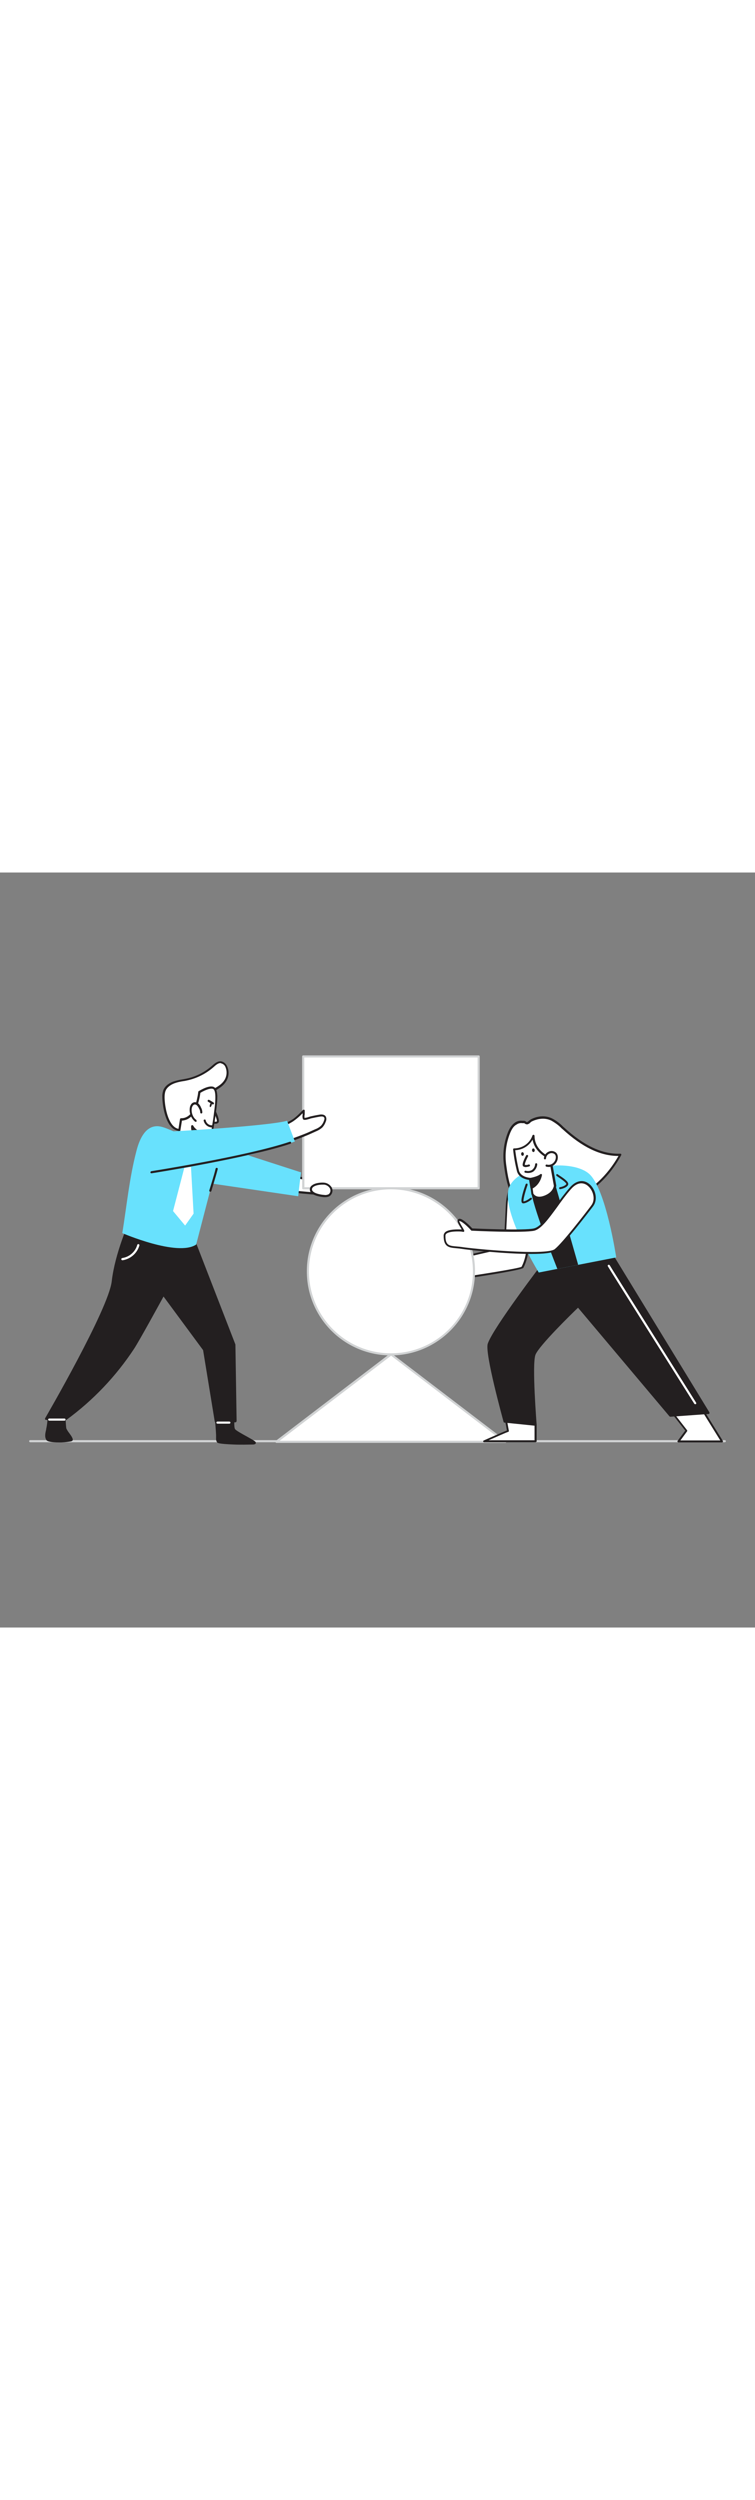 <svg version="1.1" id="Layer_1" xmlns="http://www.w3.org/2000/svg" xmlns:xlink="http://www.w3.org/1999/xlink" x="0px" y="0px" viewBox="0 0 500 500" style="width: 151px;" xml:space="preserve" data-imageid="team-work-3-81" imageName="Team Work 3" class="illustrations_image">
<rect x="0" y="0" width="500" height="500" fill="#808080" stroke="none"/>
<style type="text/css">
	.st0_team-work-3-81{fill:#D1D3D4;}
	.st1_team-work-3-81{fill:#FFFFFF;}
	.st2_team-work-3-81{fill:#231F20;}
	.st3_team-work-3-81{fill:#68E1FD;}
	.st4_team-work-3-81{fill:none;}
</style>
<path id="Floor_team-work-3-81" class="st0_team-work-3-81" d="M480,377.3H20c-0.4,0-0.7-0.3-0.7-0.7c0-0.4,0.3-0.7,0.7-0.7h460c0.4,0,0.7,0.3,0.7,0.7&#xA;&#9;C480.7,377,480.4,377.3,480,377.3z"/>
<g id="Triangle_team-work-3-81">
	<polygon class="st1_team-work-3-81" points="334.7,377 183.1,377 258.9,319 &#9;"/>
	<path class="st0_team-work-3-81" d="M334.7,377.7H183.1c-0.3,0-0.6-0.2-0.7-0.5c-0.1-0.3,0-0.6,0.2-0.8l75.8-57.9c0.3-0.2,0.6-0.2,0.9,0l75.8,57.9&#xA;&#9;&#9;c0.2,0.2,0.3,0.5,0.2,0.8C335.3,377.5,335,377.7,334.7,377.7z M185.2,376.3h147.5l-73.7-56.3L185.2,376.3z"/>
</g>
<g id="Character_Female_RIght_Hand_team-work-3-81">
	<path class="st1_team-work-3-81" d="M342.4,204.6c2.3-2.4-6.1-0.6-6.9,15.5c-0.6,12.3-1.4,28.3-1.4,28.3l-33.5,7.6l-3.7,14c0,0,48.3-7,49-8.4&#xA;&#9;&#9;C356.2,242.1,342.4,204.6,342.4,204.6z"/>
	<path class="st2_team-work-3-81" d="M297,270.6c-0.2,0-0.4-0.1-0.5-0.2c-0.1-0.2-0.2-0.4-0.1-0.6l3.7-14c0.1-0.2,0.2-0.4,0.5-0.5l33-7.4l1.4-27.9&#xA;&#9;&#9;c0.6-11.6,5.2-16.5,7.3-17c0.4-0.2,0.9,0,1.1,0.4c0.2,0.4,0.1,0.9-0.2,1.2c2.3,6.9,4.2,13.9,5.5,21c2.9,15.8,2.2,28-2.1,36.2&#xA;&#9;&#9;c-0.6,1.1-17.2,4.1-49.5,8.8L297,270.6z M301.2,256.5l-3.4,12.7c18.4-2.7,45.4-6.9,47.6-8.1c9.9-19-3.5-56-3.7-56.4c0,0,0,0,0-0.1&#xA;&#9;&#9;c-1.6,1.2-5.1,5.4-5.6,15.4l-1.4,28.3c0,0.3-0.2,0.5-0.5,0.6L301.2,256.5z M345.9,261.6L345.9,261.6z"/>
</g>
<g id="Character_Male_Left_Hand_team-work-3-81">
	<path class="st1_team-work-3-81" d="M192.7,200.4c0,0,7.5,2.7,9.8,2.3s6.8-3.4,7-2.2s-3.1,3.1-3.1,3.1s13-0.3,12.9,1.9s-3.2,7.2-5.4,7.4&#xA;&#9;&#9;s-23.9-1.9-23.9-1.9"/>
	<path class="st2_team-work-3-81" d="M213.4,213.6c-4,0-22.6-1.9-23.4-2c-0.4,0-0.7-0.3-0.7-0.7c0-0.4,0.3-0.7,0.7-0.7c0,0,0.1,0,0.1,0&#xA;&#9;&#9;c6,0.6,21.9,2.1,23.7,1.9s4.7-4.7,4.8-6.8c-0.5-0.8-6-1.3-12.1-1.1c-0.4,0-0.7-0.3-0.7-0.7c0-0.3,0.1-0.5,0.4-0.6&#xA;&#9;&#9;c1-0.5,1.8-1.2,2.5-2c-0.8,0.3-1.6,0.6-2.4,1c-1.2,0.6-2.4,1.1-3.6,1.4c-2.5,0.5-9.4-2-10.2-2.3c-0.4-0.1-0.6-0.5-0.4-0.9&#xA;&#9;&#9;c0.1-0.4,0.5-0.6,0.9-0.4c2,0.7,7.7,2.6,9.4,2.2c1.1-0.3,2.3-0.7,3.3-1.3c2.1-1,3.2-1.4,3.9-1.1c0.3,0.1,0.5,0.4,0.5,0.7&#xA;&#9;&#9;c0.1,0.9-0.6,1.8-1.4,2.5c3.5,0,9.5,0.2,10.9,1.6c0.3,0.3,0.4,0.6,0.4,1c-0.1,2.3-3.3,7.8-6.1,8.1&#xA;&#9;&#9;C213.8,213.6,213.6,213.6,213.4,213.6z"/>
</g>
<g id="Square_team-work-3-81">
	<rect x="200.8" y="121.8" class="st1_team-work-3-81" width="116.2" height="87.3"/>
	<path class="st0_team-work-3-81" d="M317,209.8H200.8c-0.4,0-0.7-0.3-0.7-0.7v-87.3c0-0.4,0.3-0.7,0.7-0.7H317c0.4,0,0.7,0.3,0.7,0.7v0v87.3&#xA;&#9;&#9;C317.7,209.5,317.4,209.8,317,209.8L317,209.8z M201.6,208.4h114.7v-85.9H201.5L201.6,208.4z"/>
</g>
<g id="Round_team-work-3-81">
	<circle class="st1_team-work-3-81" cx="258.9" cy="264.1" r="55"/>
	<path class="st0_team-work-3-81" d="M258.9,319.8c-30.8,0-55.7-24.9-55.7-55.7c0-30.8,24.9-55.7,55.7-55.7c30.8,0,55.7,24.9,55.7,55.7c0,0,0,0,0,0&#xA;&#9;&#9;C314.5,294.8,289.6,319.7,258.9,319.8z M258.9,209.8c-30,0-54.3,24.3-54.3,54.3c0,30,24.3,54.3,54.3,54.3c30,0,54.3-24.3,54.3-54.3&#xA;&#9;&#9;c0,0,0,0,0,0C313.1,234.1,288.9,209.8,258.9,209.8z"/>
</g>
<g id="Character_Male_team-work-3-81">
	<path class="st2_team-work-3-81" d="M128,242.9l27.1,69.9l0.8,50.7h-13l-7.7-47.4l-26.9-36.5c0,0-15.8,29.1-20,35.6c-11.9,18.1-27,34-44.5,46.8&#xA;&#9;&#9;H30.5c0,0,42-72.2,44.2-91S86.4,231,86.4,231L128,242.9z"/>
	<path class="st2_team-work-3-81" d="M155.9,364.1h-13c-0.3,0-0.6-0.2-0.7-0.6l-7.7-47.2l-26.2-35.5c-2.8,5.1-15.8,28.9-19.5,34.6&#xA;&#9;&#9;c-12,18.2-27.1,34.1-44.7,47c-0.1,0.1-0.3,0.1-0.4,0.1H30.5c-0.3,0-0.5-0.1-0.6-0.4c-0.1-0.2-0.1-0.5,0-0.7&#xA;&#9;&#9;c0.4-0.7,42-72.3,44.1-90.7c2.1-18.7,11.7-39.9,11.8-40.1c0.1-0.3,0.5-0.5,0.8-0.4l41.6,11.8c0.2,0.1,0.4,0.2,0.5,0.4l27.1,69.9&#xA;&#9;&#9;c0,0.1,0,0.2,0.1,0.2l0.8,50.7C156.6,363.8,156.3,364.1,155.9,364.1L155.9,364.1z M143.5,362.7h11.7l-0.8-49.8l-27-69.4l-40.6-11.6&#xA;&#9;&#9;c-1.5,3.4-9.5,22.4-11.5,39.2c-2,17.7-38.2,80.9-43.6,90.2h11.8c17.3-12.8,32.3-28.5,44.1-46.5c4.1-6.4,19.8-35.2,20-35.5&#xA;&#9;&#9;c0.1-0.2,0.3-0.3,0.6-0.4c0.2,0,0.5,0.1,0.6,0.3l26.9,36.5c0.1,0.1,0.1,0.2,0.1,0.3L143.5,362.7z"/>
	<path class="st2_team-work-3-81" d="M42.7,361c0,0,0,5.6,0.5,7.2s4.3,5.9,4.3,7.2s-15,2-16.1,0s-0.6-4.1,0-6.8c0.5-2.4,0.8-4.8,0.9-7.2"/>
	<path class="st2_team-work-3-81" d="M38.6,377.4c-3.6,0-7.2-0.4-7.9-1.6c-1.3-2.2-0.7-4.5-0.1-7.1v-0.2c0.5-2.3,0.8-4.7,0.9-7.1&#xA;&#9;&#9;c0-0.4,0.3-0.7,0.7-0.7s0.7,0.3,0.7,0.7l0,0c-0.1,2.5-0.4,4.9-0.9,7.4v0.2c-0.6,2.5-1,4.4,0,6.1l0,0c0,0,0.3,0.4,2.4,0.7&#xA;&#9;&#9;c4.3,0.5,11,0,12.4-0.5c-0.6-1.1-1.2-2.2-2-3.2c-0.9-1.1-1.6-2.3-2.2-3.6c-0.5-1.6-0.5-6.8-0.5-7.4c0-0.4,0.3-0.7,0.7-0.7&#xA;&#9;&#9;s0.7,0.3,0.7,0.7c0,2.3,0.1,4.7,0.4,7c0.5,1.1,1.2,2.2,2,3.2c1.5,2,2.3,3.4,2.3,4.3s-1,1.1-1.5,1.2&#xA;&#9;&#9;C44.1,377.2,41.4,377.5,38.6,377.4z"/>
	<path class="st2_team-work-3-81" d="M154.8,359.6c0,0-0.8,6.9,0.1,9s14.2,8,13.8,9s-23.6,0.5-24.4-0.7s-0.5-1.7-0.6-4.5s-0.7-9.8-0.7-9.8"/>
	<path class="st2_team-work-3-81" d="M161.5,378.9c-2.2,0-4.6,0-6.8-0.1c-10.2-0.4-10.7-1.1-10.9-1.4c-0.6-0.9-0.8-1.9-0.7-3c0-0.5,0-1.1,0-1.9&#xA;&#9;&#9;c-0.1-2.8-0.7-9.7-0.7-9.7c-0.1-0.4,0.2-0.7,0.6-0.8c0.4-0.1,0.7,0.2,0.8,0.6c0,0,0,0.1,0,0.1c0,0.1,0.6,6.9,0.7,9.8&#xA;&#9;&#9;c0,0.9,0,1.5,0,2c0,1.1,0,1.4,0.4,2c1.7,0.8,18.4,1.4,22.6,0.9c-1-0.7-3.1-1.9-4.9-2.8c-4.8-2.6-7.8-4.3-8.3-5.6&#xA;&#9;&#9;c-1-2.2-0.3-8.7-0.2-9.4c0-0.4,0.4-0.7,0.8-0.6c0,0,0,0,0,0c0.4,0,0.7,0.4,0.6,0.8c0,0,0,0,0,0c-0.2,1.9-0.7,7.1,0.1,8.7&#xA;&#9;&#9;c0.4,0.9,4.8,3.3,7.7,4.9c5.4,3,6.4,3.6,6.1,4.6c-0.2,0.5-0.8,0.7-1.5,0.8C165.8,378.8,163.6,378.9,161.5,378.9z"/>
	<path class="st1_team-work-3-81" d="M42.7,363H32.6c-0.4,0-0.7-0.3-0.7-0.7c0-0.4,0.3-0.7,0.7-0.7l0,0h10.1c0.4,0,0.7,0.3,0.7,0.7&#xA;&#9;&#9;C43.4,362.7,43.1,363,42.7,363C42.7,363,42.7,363,42.7,363z"/>
	<path class="st3_team-work-3-81 targetColor" d="M113.5,170.8c-3.1-1.3-6.4-2.8-9.4-2.8c-8.5,0-12.1,9.9-13.8,16.6c-4.6,17.6-6.4,36.2-9.3,54.2&#xA;&#9;&#9;c0,0,36.5,15.8,48.9,7.6l10.5-40.4l57.1,8.4c0,0,1.2-11.6,1.9-15.8c0,0-74.1-24-82.4-26.4C115.7,171.7,114.6,171.3,113.5,170.8z" style="fill: rgb(104, 225, 253);"/>
	<polygon class="st1_team-work-3-81" points="125.9,182.5 122,186.1 124,188.1 114.6,224.2 122.6,233.8 128.2,225.9 126.1,188.2 128.5,186.6 &#9;"/>
	<path class="st1_team-work-3-81" d="M120.5,170.5c-9.3,1.4-12-14.6-12.2-21.5c-0.1-1.5,0.1-3,0.6-4.5c1-2.7,3.6-4.6,6.3-5.5s5.6-1.3,8.5-1.9&#xA;&#9;&#9;c6.4-1.4,12.3-4.4,17.2-8.7c1.6-1.5,3.6-3.2,5.7-2.8c1.4,0.4,2.5,1.3,3.1,2.6c1.5,3.1,1.2,6.7-0.6,9.6c-1.8,3-4.7,4.5-7.6,6.2&#xA;&#9;&#9;c1.4,2.2,2.1,2.9,1.4,5.4c-0.7,2.4-1.8,4.6-3.3,6.6c-1.6,2-3.4,3.9-5.3,5.7c-3.9,4-7.7,7.6-13.5,8.8L120.5,170.5z"/>
	<path class="st2_team-work-3-81" d="M119.3,171.2c-1.8,0-3.5-0.7-4.9-1.8c-5.2-4.3-6.8-15.3-6.9-20.4c-0.1-1.6,0.1-3.2,0.6-4.7&#xA;&#9;&#9;c1.3-3.5,4.8-5.2,6.8-5.9c1.9-0.6,3.9-1.1,5.9-1.4c0.9-0.2,1.8-0.3,2.7-0.5c6.3-1.3,12.1-4.3,16.9-8.5c1.8-1.6,3.9-3.4,6.3-2.9&#xA;&#9;&#9;c1.6,0.4,2.9,1.5,3.6,3c1.6,3.3,1.4,7.2-0.6,10.3c-1.8,2.9-4.5,4.5-7.2,6.1c0,0.1,0.1,0.1,0.1,0.2c1.1,1.7,1.6,2.6,1,5.1&#xA;&#9;&#9;c-0.7,2.4-1.9,4.7-3.4,6.8c-1.2,1.6-2.6,3.2-4.1,4.6l-1.2,1.2c-4.1,4.2-8,7.8-13.8,8.9l-0.5,0.1l0,0&#xA;&#9;&#9;C120.2,171.2,119.8,171.3,119.3,171.2z M120.5,170.5L120.5,170.5z M146,126.2c-1.6,0-3.2,1.4-4.5,2.6c-5,4.4-11.1,7.5-17.6,8.9&#xA;&#9;&#9;c-0.9,0.2-1.8,0.4-2.7,0.5c-1.9,0.3-3.8,0.7-5.7,1.4c-2.9,1.1-5.1,2.9-5.9,5.1c-0.5,1.4-0.6,2.8-0.6,4.3c0.1,5.8,1.9,15.7,6.4,19.4&#xA;&#9;&#9;c1.4,1.2,3.2,1.7,5,1.4l0.4-0.1c5.4-1.1,9.1-4.5,13.1-8.6l1.2-1.2c1.5-1.4,2.8-2.8,4-4.4c1.4-1.9,2.5-4,3.2-6.3&#xA;&#9;&#9;c0.5-1.9,0.1-2.5-0.8-4l-0.5-0.8c-0.1-0.2-0.1-0.4-0.1-0.5c0-0.2,0.2-0.3,0.3-0.4l0.5-0.3c2.7-1.6,5.2-3,6.9-5.7&#xA;&#9;&#9;c1.7-2.7,1.9-6,0.6-8.9c-0.5-1.1-1.5-1.9-2.7-2.2C146.3,126.3,146.2,126.3,146,126.2z"/>
	<path class="st1_team-work-3-81" d="M141.7,157.1c0,0,3.4,6.8,2.4,8.1s-3.8,0-3.8,0"/>
	<path class="st2_team-work-3-81" d="M142.6,166.4c-0.9,0-1.8-0.2-2.6-0.6c-0.3-0.2-0.5-0.6-0.3-0.9c0.2-0.3,0.5-0.5,0.9-0.3c0.9,0.4,2.5,0.7,3,0.2&#xA;&#9;&#9;c0.3-0.6-0.9-4-2.5-7.3c-0.2-0.3,0-0.8,0.3-0.9c0,0,0,0,0,0c0.3-0.2,0.8,0,0.9,0.3c0,0,0,0,0,0c1.4,2.7,3.5,7.5,2.3,8.8&#xA;&#9;&#9;C144.1,166.2,143.4,166.4,142.6,166.4z"/>
	<path class="st1_team-work-3-81" d="M142.1,143c2.4,2.5,0.8,12.6,0.4,15.6c-0.5,4.2-1.2,8.4-1.9,12.6c-0.5,2.6-7.4,1.9-8.5,0.9l-0.2,10.7&#xA;&#9;&#9;c0,0-3.4,0.5-8.7-2.8s-5.2-4.6-5.2-4.6l2-12.1c0,0,4.6,0.6,7.9-4.5s4.2-13.5,4.2-13.5S139.7,140.5,142.1,143z"/>
	<path class="st2_team-work-3-81" d="M131.3,183.6c-1.3,0-4.4-0.3-8.5-2.9c-5.1-3.1-5.5-4.7-5.5-5.2l1.9-12.2c0.1-0.4,0.4-0.6,0.8-0.6c0,0,0,0,0,0&#xA;&#9;&#9;c0.2,0,4.2,0.4,7.2-4.2c3.2-4.9,4.1-13.1,4.1-13.2c0-0.2,0.1-0.4,0.3-0.5c0.8-0.5,8.1-5,10.8-2.2l0,0c2.2,2.2,1.6,9,0.7,15.4&#xA;&#9;&#9;l-0.1,0.8c-0.5,4.2-1.2,8.4-1.9,12.6c-0.2,1-0.9,1.8-1.9,2c-2.2,0.6-4.5,0.6-6.6-0.1l-0.2,9.6c0,0.3-0.3,0.6-0.6,0.7&#xA;&#9;&#9;C131.8,183.6,131.5,183.6,131.3,183.6z M118.7,175.5c0.1,0.2,0.8,1.5,4.8,4c2.3,1.5,4.9,2.5,7.7,2.7l0.2-10c0-0.3,0.2-0.5,0.4-0.6&#xA;&#9;&#9;c0.2-0.1,0.5-0.1,0.7,0.1c0.6,0.5,4.3,1.1,6.4,0.4c0.6-0.2,0.9-0.5,1-0.9c0.7-4.1,1.4-8.4,1.9-12.6l0.1-0.8&#xA;&#9;&#9;c0.4-3,1.6-12.2-0.4-14.2c-1.4-1.4-6,0.6-8.8,2.3c-0.2,1.7-1.3,8.8-4.3,13.5c-2.8,4.3-6.4,4.8-7.9,4.9L118.7,175.5z"/>
	<path class="st1_team-work-3-81" d="M140.9,168c-2.5,0.2-4.7-1.4-5.2-3.8"/>
	<path class="st2_team-work-3-81" d="M140.4,168.8c-2.6,0-4.8-1.8-5.5-4.3c-0.1-0.4,0-0.8,0.4-0.9c0.4-0.1,0.8,0,0.9,0.4c0,0,0,0.1,0,0.1&#xA;&#9;&#9;c0.5,2.1,2.4,3.5,4.5,3.3c0.4,0,0.7,0.2,0.8,0.6c0,0,0,0,0,0c0,0.4-0.2,0.7-0.6,0.8C140.8,168.8,140.6,168.8,140.4,168.8z"/>
	<path class="st1_team-work-3-81" d="M133.3,158.8c0-1.1-0.3-2.1-0.8-3c-0.3-0.8-0.8-1.5-1.3-2.1c-0.5-0.6-1.3-1-2.2-1c-0.7,0.1-1.4,0.5-1.8,1.1&#xA;&#9;&#9;c-0.4,0.6-0.7,1.3-0.8,2c-0.5,3.2,0.7,6.5,3.2,8.5l-0.2-0.3"/>
	<path class="st2_team-work-3-81" d="M129.6,165.1c-0.2,0-0.3-0.1-0.4-0.1c-2.7-2.2-4-5.7-3.5-9.2c0.1-0.8,0.4-1.6,0.9-2.3c0.5-0.8,1.4-1.3,2.3-1.4&#xA;&#9;&#9;c1.1,0,2.1,0.4,2.8,1.2c0.6,0.7,1.1,1.4,1.4,2.3c0.6,1,0.9,2.2,0.9,3.4c-0.1,0.4-0.4,0.6-0.8,0.6c-0.4-0.1-0.6-0.4-0.6-0.7&#xA;&#9;&#9;c0-0.9-0.3-1.9-0.8-2.6c-0.3-0.7-0.7-1.3-1.2-1.9c-0.4-0.5-1-0.8-1.6-0.8c-0.5,0.1-1,0.4-1.3,0.8c-0.3,0.5-0.6,1.1-0.7,1.7&#xA;&#9;&#9;c-0.4,2.7,0.5,5.5,2.5,7.4c0.2,0,0.3,0.1,0.4,0.3l0.2,0.3c0.2,0.3,0.2,0.8-0.2,1C129.9,165,129.7,165.1,129.6,165.1L129.6,165.1z"/>
	<path class="st2_team-work-3-81" d="M132.1,172.1c0,0-3.4-1.5-4.8-4.2c0,0-0.5,6.4,4.8,9L132.1,172.1z"/>
	<path class="st2_team-work-3-81" d="M132,177.6c-0.1,0-0.2,0-0.3-0.1c-5.6-2.7-5.2-9.4-5.1-9.6c0-0.3,0.3-0.6,0.6-0.6c0.3-0.1,0.6,0.1,0.8,0.4&#xA;&#9;&#9;c1.2,2.4,4.4,3.9,4.5,3.9c0.3,0.1,0.4,0.4,0.4,0.6l-0.1,4.8c0,0.2-0.1,0.5-0.3,0.6C132.3,177.6,132.1,177.6,132,177.6z&#xA;&#9;&#9; M128.1,170.2c0.3,2.2,1.5,4.2,3.2,5.5l0.1-3.1C130.2,171.9,129,171.1,128.1,170.2L128.1,170.2z"/>
	
		<ellipse transform="matrix(0.283 -0.959 0.959 0.283 -47.504 244.23)" class="st2_team-work-3-81" cx="139.6" cy="153.9" rx="1.5" ry="0.6"/>
	<line class="st4_team-work-3-81" x1="141" y1="152.9" x2="138.3" y2="151.1"/>
	<path class="st2_team-work-3-81" d="M141,153.6c-0.1,0-0.3,0-0.4-0.1l-2.8-1.7c-0.3-0.2-0.4-0.6-0.2-1c0.2-0.3,0.6-0.4,1-0.2l0,0l2.8,1.7&#xA;&#9;&#9;c0.3,0.2,0.4,0.6,0.2,1c0,0,0,0,0,0C141.5,153.4,141.2,153.6,141,153.6z"/>
	<path class="st2_team-work-3-81" d="M139.3,211.4c-0.1,0-0.1,0-0.2,0c-0.4-0.1-0.6-0.5-0.5-0.9c0-0.1,3.3-10.4,4.2-14.4c0.1-0.4,0.5-0.6,0.9-0.5&#xA;&#9;&#9;c0.4,0.1,0.6,0.5,0.5,0.8c-1,4-4.1,14-4.2,14.5C139.9,211.2,139.6,211.4,139.3,211.4z"/>
	<path class="st1_team-work-3-81" d="M81.1,256.8c-0.4,0-0.7-0.3-0.8-0.7c0-0.4,0.3-0.7,0.7-0.8c4.7-0.7,8.6-4.1,9.9-8.7c0.1-0.4,0.5-0.6,0.9-0.5&#xA;&#9;&#9;c0.4,0.1,0.6,0.5,0.5,0.9C90.8,252.2,86.4,256,81.1,256.8L81.1,256.8z"/>
	<path class="st1_team-work-3-81" d="M186.2,168c0,0,4.5-2.1,7.6-3.9s7.3-6.5,7.3-6.5v2c0,0.7-0.3,2.7,0.1,3.2c0.5,0.7,3.8-0.6,4.7-0.8&#xA;&#9;&#9;c1.8-0.4,3.7-0.8,5.5-1.1c0.7-0.2,1.4-0.2,2.1-0.1c0.7,0.1,1.4,0.5,1.7,1.1c0.4,0.9,0.3,1.9-0.2,2.8c-0.4,1.3-1.1,2.5-2.1,3.5&#xA;&#9;&#9;c-1.2,1.1-2.5,1.9-4,2.5l-5.1,2.3c-1.3,0.6-10.9,4.3-14.5,5.2"/>
	<path class="st2_team-work-3-81" d="M189.5,178.8c-0.3,0-0.6-0.2-0.7-0.5c-0.1-0.4,0.1-0.8,0.5-0.8c3.6-0.9,13.1-4.6,14.4-5.2l5.1-2.3&#xA;&#9;&#9;c1.4-0.5,2.7-1.3,3.8-2.3c0.8-0.9,1.5-2,1.9-3.2c0.4-1.1,0.5-1.7,0.2-2.2c-0.3-0.4-0.7-0.7-1.2-0.7c-0.6-0.1-1.3,0-1.9,0.1&#xA;&#9;&#9;c-1.8,0.3-3.7,0.7-5.5,1.1c-0.2,0-0.5,0.1-0.9,0.3c-2.4,0.7-3.9,1.1-4.6,0.2c-0.3-0.9-0.4-1.9-0.2-2.8c0-0.3,0-0.6,0-0.8v-0.3&#xA;&#9;&#9;c-1.9,2-4,3.8-6.3,5.4c-3,1.9-7.4,3.9-7.6,4c-0.4,0.2-0.8,0-0.9-0.3c-0.2-0.4,0-0.8,0.3-0.9l0,0c0.1,0,4.5-2.1,7.5-3.9&#xA;&#9;&#9;s7.1-6.4,7.2-6.4c0.2-0.2,0.5-0.3,0.8-0.2c0.3,0.1,0.5,0.4,0.4,0.6v2c0,0.3,0,0.6-0.1,0.9c-0.1,0.6-0.1,1.2,0,1.9&#xA;&#9;&#9;c1-0.1,2-0.3,3-0.7c0.4-0.1,0.8-0.2,1-0.3c1.8-0.4,3.7-0.8,5.6-1.1c0.8-0.2,1.6-0.2,2.3-0.1c0.9,0.1,1.8,0.6,2.2,1.4&#xA;&#9;&#9;c0.5,1.1,0.4,2.3-0.1,3.4c-0.5,1.4-1.2,2.6-2.2,3.7c-1.2,1.1-2.7,2-4.2,2.6l-5.1,2.3c-4.8,2-9.6,3.8-14.6,5.3L189.5,178.8z"/>
	<path class="st3_team-work-3-81 targetColor" d="M100.3,172c1.5,0.4,77-3.9,89.8-7.6l5.2,13.7c0,0-36.4,14-95,20.4C81.6,194.5,100.3,172,100.3,172z" style="fill: rgb(104, 225, 253);"/>
	<path class="st2_team-work-3-81" d="M100.3,199.2c-0.4,0-0.7-0.3-0.7-0.6c0-0.4,0.3-0.7,0.6-0.8c0.6-0.1,63.2-9.9,91.7-19.5&#xA;&#9;&#9;c0.4-0.1,0.8,0.1,0.9,0.4s-0.1,0.8-0.4,0.9C163.8,189.2,101,199.1,100.3,199.2L100.3,199.2z"/>
	<path class="st1_team-work-3-81" d="M151.9,365H144c-0.4,0-0.7-0.3-0.7-0.7s0.3-0.7,0.7-0.7h7.9c0.4,0,0.7,0.3,0.7,0.7S152.3,365,151.9,365&#xA;&#9;&#9;L151.9,365z"/>
	<path class="st1_team-work-3-81" d="M214.7,206.1c1.8,0.2,3.4,1.3,4.3,2.9c0.8,1.7,0.4,3.7-1.2,4.8c-1,0.5-2.2,0.7-3.3,0.5c-2.4-0.2-9-1.2-8.7-4.6&#xA;&#9;&#9;C206.2,206.4,212.4,205.8,214.7,206.1z"/>
	<path class="st2_team-work-3-81" d="M215.4,215c-0.3,0-0.6,0-0.9,0c-0.6-0.1-6.4-0.5-8.5-3c-0.6-0.7-0.9-1.5-0.8-2.4c0.1-1,0.6-1.9,1.4-2.4&#xA;&#9;&#9;c2.2-1.8,6.4-2,8.2-1.8l0,0c2,0.2,3.9,1.5,4.9,3.2c1,2,0.4,4.4-1.4,5.7C217.4,214.8,216.4,215,215.4,215z M213.4,206.7&#xA;&#9;&#9;c-1.8,0-4.5,0.4-5.9,1.5c-0.5,0.3-0.8,0.9-0.9,1.4c0,0.5,0.1,1,0.5,1.4c1.4,1.7,5.6,2.4,7.6,2.5c1,0.2,2,0,2.9-0.4&#xA;&#9;&#9;c1.2-0.9,1.6-2.5,0.9-3.9c-0.8-1.4-2.2-2.3-3.8-2.5C214.2,206.7,213.8,206.7,213.4,206.7L213.4,206.7z"/>
</g>
<g id="Character_Female_team-work-3-81">
	<path class="st1_team-work-3-81" d="M354.7,365.7v10.9h-34.1c0,0,13.3-6,15.8-6.8l-1.7-9.2L354.7,365.7z"/>
	<path class="st2_team-work-3-81" d="M354.7,377.3h-34.1c-0.3,0-0.6-0.2-0.6-0.5c-0.1-0.3,0.1-0.6,0.4-0.7c0.5-0.2,11.9-5.3,15.3-6.6l-1.6-8.6&#xA;&#9;&#9;c0-0.2,0-0.4,0.2-0.6c0.2-0.1,0.4-0.2,0.6-0.1l20,5c0.3,0.1,0.5,0.3,0.5,0.6v10.9C355.4,376.9,355.1,377.2,354.7,377.3&#xA;&#9;&#9;C354.7,377.3,354.7,377.3,354.7,377.3z M323.6,376h30.4v-9.8l-18.5-4.7l1.5,8.2c0.1,0.3-0.1,0.6-0.4,0.7&#xA;&#9;&#9;C334.8,371,327.6,374.2,323.6,376z"/>
	<polygon class="st1_team-work-3-81" points="443.9,356 454.5,369.7 449.3,376.7 478.2,376.7 466.2,357.4 &#9;"/>
	<path class="st2_team-work-3-81" d="M478.2,377.4h-28.9c-0.2,0-0.5-0.1-0.6-0.4c-0.1-0.2-0.1-0.5,0.1-0.7l5-6.7l-10.4-13.3&#xA;&#9;&#9;c-0.2-0.2-0.2-0.5-0.1-0.7c0.1-0.2,0.4-0.3,0.6-0.3l22.3,1.5c0.2,0,0.4,0.1,0.5,0.3l12,19.3c0.1,0.2,0.1,0.4,0,0.6&#xA;&#9;&#9;C478.7,377.3,478.4,377.4,478.2,377.4z M450.6,376.1H477L465.8,358l-20.6-1.3l9.8,12.6c0.2,0.2,0.2,0.5,0,0.8L450.6,376.1z"/>
	<path class="st2_team-work-3-81" d="M361.7,256.6c0,0-34.8,45.4-38.1,55.7c-2,6.3,10.5,51.3,10.5,51.3l20.6,2.1c0,0-3.2-40.1-0.8-46.7&#xA;&#9;&#9;s28.9-32,28.9-32l61,72.5l25.2-1.8L400,244.7L361.7,256.6z"/>
	<path class="st2_team-work-3-81" d="M354.7,366.4L354.7,366.4l-20.6-2.1c-0.3,0-0.5-0.2-0.6-0.5c-0.5-1.9-12.5-45.3-10.5-51.7&#xA;&#9;&#9;c3.3-10.3,36.8-54.1,38.2-55.9c0.1-0.1,0.2-0.2,0.4-0.2l38.3-11.9c0.3-0.1,0.6,0,0.8,0.3l69.1,113.1c0.1,0.2,0.1,0.5,0,0.7&#xA;&#9;&#9;c-0.1,0.2-0.3,0.4-0.6,0.4l-25.2,1.8c-0.2,0-0.4-0.1-0.6-0.2l-60.6-72c-3.8,3.6-26,25.3-28.2,31.2c-2.4,6.4,0.8,46,0.8,46.4&#xA;&#9;&#9;c0,0.2-0.1,0.4-0.2,0.6C355,366.3,354.9,366.4,354.7,366.4z M334.7,362.9l19.2,2c-0.5-6-3-39.9-0.7-46.1c2.5-6.7,28-31.2,29.1-32.2&#xA;&#9;&#9;c0.3-0.3,0.7-0.2,1,0c0,0,0,0,0,0l60.8,72.3l23.7-1.7l-68.2-111.7l-37.5,11.7c-2.4,3.1-34.7,45.6-37.8,55.3&#xA;&#9;&#9;C322.7,317.4,331.1,350.1,334.7,362.9L334.7,362.9z"/>
	<path class="st1_team-work-3-81" d="M337.1,172.3c0.9-2.5,2.4-4.6,4.5-6.2c1.8-1.2,3.3-0.9,5.3-1c0.8,0,1.4,1,2.2,0.9s1.9-1.5,2.7-1.9&#xA;&#9;&#9;c4.2-2.3,9.2-2.6,13.6-0.6c2.9,1.4,5.3,3.7,7.7,5.9c10.5,9.6,23.5,18.1,37.7,17.5c-6.9,12.7-17.5,23.8-30.9,29.3&#xA;&#9;&#9;c-6.5,2.7-13.5,4-20.6,3.6c-5.5-0.2-15.9-1.3-19.4-6.4c-3.2-4.8-4.6-13.8-5.4-19.4C333.5,186.7,334.4,179.2,337.1,172.3z"/>
	<path class="st2_team-work-3-81" d="M361.3,220.6c-0.7,0-1.4,0-2.1-0.1c-7.2-0.3-16.5-1.7-19.9-6.7c-3.2-4.8-4.7-13.5-5.5-19.7&#xA;&#9;&#9;c-1.1-7.5-0.2-15.1,2.6-22.1l0,0c0.8-2,2.2-4.8,4.8-6.5c1.4-0.9,3-1.3,4.6-1.1h1.1c0.5,0,1,0.2,1.5,0.6c0.2,0.2,0.4,0.3,0.6,0.3&#xA;&#9;&#9;c0.5-0.2,0.9-0.5,1.3-0.9c0.4-0.3,0.8-0.6,1.2-0.9c4.8-2.5,9.9-2.7,14.2-0.6c2.7,1.4,5.2,3.3,7.3,5.5l0.6,0.5&#xA;&#9;&#9;c13.2,12.1,25.4,17.8,37.2,17.3c0.3,0,0.5,0.1,0.6,0.3c0.1,0.2,0.1,0.5,0,0.7c-7.5,13.9-18.6,24.4-31.3,29.6&#xA;&#9;&#9;C374.2,219.3,367.8,220.5,361.3,220.6z M337.8,172.6c-2.7,6.8-3.6,14.1-2.5,21.4c0.8,6.1,2.2,14.6,5.2,19.1c2.4,3.5,9,5.6,18.8,6.1&#xA;&#9;&#9;c6.9,0.3,13.9-0.9,20.3-3.6c12-5,22.6-14.9,30-27.9h-0.2c-11.8,0-23.8-5.8-36.8-17.7l-0.6-0.5c-2-2.1-4.4-3.8-6.9-5.2&#xA;&#9;&#9;c-3.9-1.9-8.5-1.6-13,0.6c-0.3,0.2-0.6,0.4-0.9,0.7c-0.5,0.6-1.2,1-2,1.2c-0.6,0-1.2-0.2-1.6-0.5c-0.2-0.2-0.5-0.4-0.6-0.3h-1.1&#xA;&#9;&#9;c-1.3-0.2-2.7,0.1-3.8,0.9C340.3,167.8,339,169.7,337.8,172.6L337.8,172.6z"/>
	<path class="st3_team-work-3-81 targetColor" d="M390.2,199.6c-11.1-9.9-45.2-6.4-52.6,7.9s19.2,57.4,19.2,57.4l51.3-10C408.1,254.9,401.3,209.5,390.2,199.6z" style="fill: rgb(104, 225, 253);"/>
	<path class="st2_team-work-3-81" d="M352,212.5c2.2,12.5,17.1,50,17.1,50l13.8-2.7l-15.4-53.9C367.5,205.9,363.8,204.8,352,212.5z"/>
	<path class="st1_team-work-3-81" d="M351.1,203l1.4,9.8c0,0,1.9,4.3,8.3,1.8s6.7-7.1,6.7-7.1l-3.3-18.2c0,0-11-4.1-11-14.9&#xA;&#9;&#9;c-2,5.4-7.1,8.9-12.8,8.9c0,0,1.1,9.5,2.6,14.4S351.1,203,351.1,203z"/>
	<path class="st2_team-work-3-81" d="M357.2,216.1c-2.2,0.1-4.3-1.1-5.3-3c0-0.1,0-0.1,0-0.2l-1.3-9.3c-1.8-0.2-6.8-1.1-8.2-5.6&#xA;&#9;&#9;c-1.2-4.8-2.1-9.7-2.6-14.6c0-0.2,0-0.4,0.2-0.5c0.1-0.2,0.3-0.2,0.5-0.2c5.4,0,10.3-3.3,12.1-8.5c0.1-0.4,0.5-0.6,0.9-0.5&#xA;&#9;&#9;c0.3,0.1,0.5,0.4,0.5,0.7c0,10.1,10.5,14.2,10.6,14.2c0.2,0.1,0.4,0.3,0.5,0.5l3.3,18.2c0,0.1,0,0.1,0,0.2c0,0.2-0.5,5.1-7.2,7.7&#xA;&#9;&#9;C359.8,215.8,358.5,216.1,357.2,216.1z M353.2,212.6c0.3,0.5,2.1,3.4,7.3,1.4c5.5-2.1,6.2-5.9,6.3-6.5l-3.2-17.8&#xA;&#9;&#9;c-1.8-0.8-9.5-4.6-10.9-12.8c-2.4,4.2-6.7,6.8-11.5,7c0.6,4.6,1.4,9.1,2.5,13.6c1.3,4.4,7.4,4.7,7.5,4.7c0.3,0,0.6,0.3,0.7,0.6&#xA;&#9;&#9;L353.2,212.6z"/>
	<path class="st1_team-work-3-81" d="M361,189.2c0.6-5.6,9.4-5.6,7.7,0.9c-0.7,2.9-3.7,4.7-6.6,4c0,0,0,0-0.1,0"/>
	<path class="st2_team-work-3-81" d="M363.4,195c-0.5,0-1.1-0.1-1.6-0.2c-0.4-0.1-0.6-0.5-0.5-0.9c0.1-0.4,0.5-0.6,0.8-0.5c0,0,0,0,0,0&#xA;&#9;&#9;c1.1,0.3,2.4,0.2,3.4-0.4c1.2-0.7,2-1.8,2.4-3.1c0.4-1.5,0.2-2.7-0.6-3.4c-0.9-0.7-2.2-0.9-3.3-0.4c-1.4,0.5-2.3,1.8-2.4,3.2&#xA;&#9;&#9;c0,0.4-0.4,0.7-0.7,0.7c-0.4,0-0.7-0.4-0.7-0.7c0,0,0,0,0-0.1c0.2-2,1.5-3.7,3.3-4.4c1.6-0.7,3.4-0.4,4.7,0.7&#xA;&#9;&#9;c0.7,0.6,1.7,2.1,1,4.8c-0.5,1.7-1.6,3.1-3.1,3.9C365.4,194.7,364.4,195,363.4,195z"/>
	<path class="st1_team-work-3-81" d="M349,187.7c0,0-3,5.5-2,6.3s3.1,0,3.1,0"/>
	<path class="st2_team-work-3-81" d="M348.2,195.1c-0.6,0-1.2-0.2-1.7-0.5c-0.9-0.8-0.2-3.2,1.9-7.2c0.2-0.3,0.6-0.5,1-0.3c0.3,0.2,0.5,0.6,0.3,0.9&#xA;&#9;&#9;c0,0,0,0,0,0c-1.3,2.4-2.3,5-2.1,5.6c0.8,0.2,1.6,0.1,2.4-0.2c0.4-0.2,0.8,0,0.9,0.3c0.2,0.4,0,0.8-0.3,0.9c0,0-0.1,0-0.1,0&#xA;&#9;&#9;C349.7,194.9,349,195,348.2,195.1z"/>
	
		<ellipse transform="matrix(0.997 -7.828510e-02 7.828510e-02 0.997 -13.311 28.216)" class="st2_team-work-3-81" cx="353.2" cy="183.9" rx="0.9" ry="1.2"/>
	
		<ellipse transform="matrix(0.997 -7.828510e-02 7.828510e-02 0.997 -13.528 27.658)" class="st2_team-work-3-81" cx="346" cy="186.4" rx="0.9" ry="1.2"/>
	<path class="st2_team-work-3-81" d="M349.7,199c-0.6,0-1.3-0.1-1.9-0.2c-0.4-0.1-0.6-0.5-0.5-0.8c0,0,0,0,0,0c0.1-0.4,0.5-0.6,0.9-0.5&#xA;&#9;&#9;c1.4,0.4,2.9,0.2,4.1-0.5c1.2-0.9,2-2.3,2.1-3.9c0.1-0.4,0.4-0.6,0.8-0.6c0.4,0.1,0.6,0.4,0.6,0.8c-0.2,1.9-1.2,3.7-2.7,4.8&#xA;&#9;&#9;C352.1,198.7,350.9,199,349.7,199z"/>
	<path class="st2_team-work-3-81" d="M351.1,203c0,0,5.1-0.9,7.2-2.6c0,0-1,6.1-6.3,8.5L351.1,203z"/>
	<path class="st2_team-work-3-81" d="M352,209.6c-0.1,0-0.2,0-0.3-0.1c-0.2-0.1-0.3-0.3-0.4-0.5l-1-5.9c-0.1-0.4,0.2-0.7,0.6-0.8&#xA;&#9;&#9;c0,0,4.9-0.8,6.9-2.5c0.2-0.2,0.5-0.2,0.8-0.1c0.3,0.1,0.4,0.4,0.3,0.7c0,0.3-1.1,6.5-6.7,9.1C352.2,209.6,352.1,209.6,352,209.6z&#xA;&#9;&#9; M351.9,203.6l0.7,4.3c2.2-1.4,3.8-3.5,4.6-5.9C355.4,202.7,353.7,203.2,351.9,203.6L351.9,203.6z"/>
	<path class="st1_team-work-3-81" d="M377.6,209.3c-9.8,11.4-17.2,25.6-24,27.2s-41.2,0-41.2,0s-5.7-6.2-8.1-6.4s0.8,3.9,2.5,7.1&#xA;&#9;&#9;c0,0-12.5-1.3-12.5,3.2c-0.1,8.9,5,7,11.3,8.1s56.3,6.1,62.2,1.3s23.9-28.4,24.4-29.1C398,213.3,387.5,197.9,377.6,209.3z"/>
	<path class="st2_team-work-3-81" d="M351.9,252.6c-17.6,0-42.9-2.8-46.3-3.4c-1.3-0.2-2.5-0.3-3.6-0.4c-4.5-0.4-8.3-0.7-8.2-8.4&#xA;&#9;&#9;c0-0.8,0.4-1.6,1-2.2c2.4-2.1,8.4-1.9,11-1.8c-0.3-0.5-0.5-0.9-0.8-1.4c-1.6-2.6-2.4-4.1-1.8-5.1c0.3-0.4,0.8-0.6,1.3-0.6&#xA;&#9;&#9;c2.4,0.2,7.2,5.2,8.3,6.4c3.2,0.1,34.5,1.5,40.8,0c4.2-1,8.9-7.4,14.3-14.9c2.9-4,6-8.2,9.4-12.1l0,0c4.1-4.8,9-5.7,13-2.4&#xA;&#9;&#9;s5.9,10.2,2.5,14.7l-0.2,0.3c-4.4,5.7-19,24.7-24.3,28.9C366.2,252,359.9,252.6,351.9,252.6z M303.1,237.7c-2.8,0-6.1,0.3-7.5,1.5&#xA;&#9;&#9;c-0.4,0.3-0.6,0.8-0.6,1.3c-0.1,6.5,2.6,6.7,7,7.1c1.1,0.1,2.4,0.2,3.8,0.4c6.5,1.1,56,5.9,61.6,1.4c5.1-4.1,19.7-23,24-28.7&#xA;&#9;&#9;l0.2-0.3c3-3.9,1.2-10-2.3-12.9c-1.6-1.4-6-3.8-11.2,2.2l0,0c-3.4,3.9-6.4,8-9.3,12.1c-5.6,7.6-10.4,14.3-15,15.4&#xA;&#9;&#9;c-6.8,1.6-40,0.1-41.4,0c-0.2,0-0.3-0.1-0.4-0.2c-2.1-2.4-6.1-6.1-7.7-6.2c-0.1,0-0.2,0-0.2,0c0,0.4,1.1,2.4,1.9,3.7&#xA;&#9;&#9;c0.5,0.8,1,1.7,1.4,2.5c0.1,0.2,0.1,0.5,0,0.7c-0.1,0.2-0.4,0.3-0.6,0.3C305.6,237.7,304.3,237.7,303.1,237.7z M377.7,209.3&#xA;&#9;&#9;L377.7,209.3z"/>
	<path class="st2_team-work-3-81" d="M346.5,219.1c-0.4,0-0.7-0.2-0.9-0.5c-1.1-1.6,1.4-9,2.5-12.1c0.1-0.3,0.4-0.5,0.8-0.5s0.5,0.4,0.5,0.8&#xA;&#9;&#9;c0,0,0,0.1,0,0.1c-1.6,4.5-3,9.8-2.7,10.9c1.5-0.1,3.8-1.7,4.5-2.3c0.3-0.2,0.7-0.2,0.9,0.1s0.2,0.7-0.1,0.9&#xA;&#9;&#9;C351.7,216.8,348.7,219.1,346.5,219.1z M346.7,218L346.7,218z"/>
	<path class="st2_team-work-3-81" d="M370.9,209.7c-0.3,0-0.6-0.2-0.6-0.6c-0.1-0.3,0.2-0.7,0.5-0.7c0,0,0,0,0,0c0.9-0.1,3.4-0.8,4.2-2&#xA;&#9;&#9;c0.2-0.3-0.2-1.3-5-4.5c-0.5-0.3-1-0.7-1.5-1.1c-0.2-0.3-0.2-0.7,0-0.9c0.2-0.2,0.6-0.3,0.9,0c0,0,0,0,0,0c0.1,0.1,0.7,0.5,1.3,0.9&#xA;&#9;&#9;c3.5,2.3,6.5,4.5,5.4,6.3C374.8,209.1,371.1,209.7,370.9,209.7L370.9,209.7z"/>
	<path class="st1_team-work-3-81" d="M460.4,352.1c-0.2,0-0.5-0.1-0.6-0.3c-2.3-3.7-56.5-89.5-57.3-91.1c-0.1-0.4,0-0.8,0.4-0.9&#xA;&#9;&#9;c0.3-0.1,0.7,0,0.9,0.3c0.7,1.4,37.8,60.1,57.2,91c0.2,0.3,0.1,0.8-0.2,1c0,0,0,0,0,0C460.7,352,460.6,352.1,460.4,352.1z"/>
</g>
</svg>